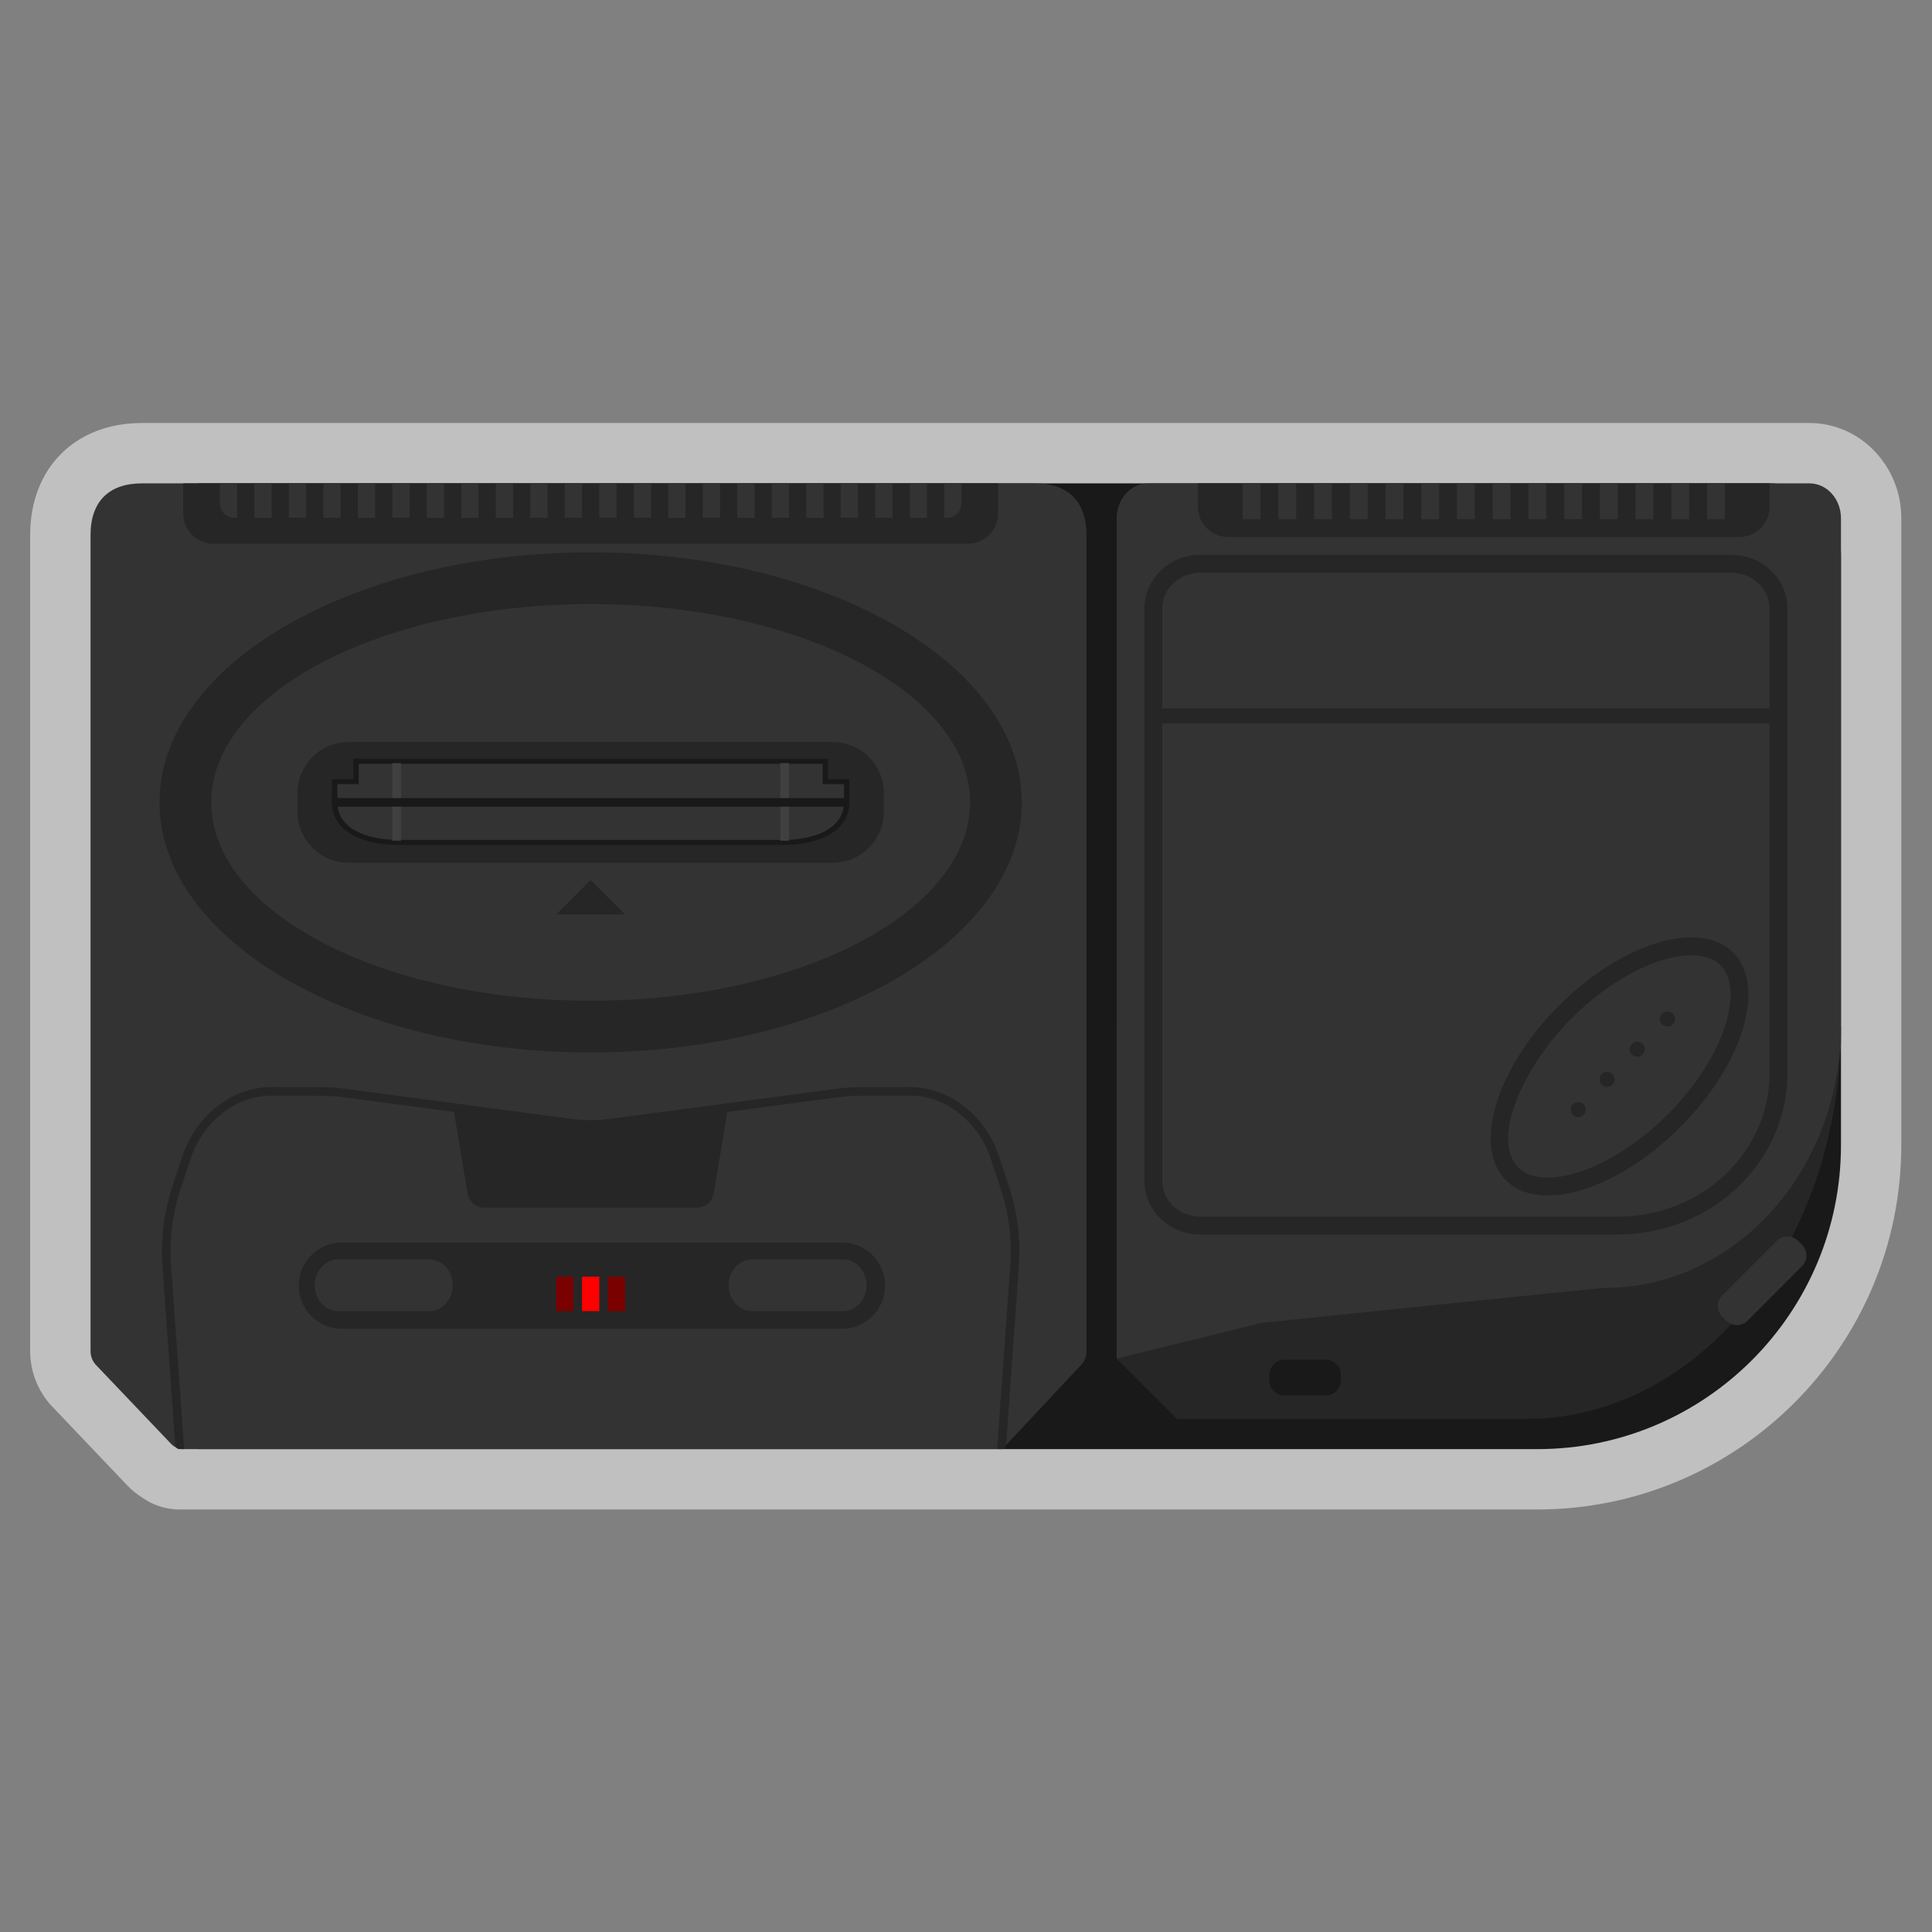 <?xml version="1.0" encoding="UTF-8" standalone="no"?>
<svg
   xmlns:dc="http://purl.org/dc/elements/1.1/"
   xmlns:cc="http://creativecommons.org/ns#"
   xmlns:rdf="http://www.w3.org/1999/02/22-rdf-syntax-ns#"
   xmlns:svg="http://www.w3.org/2000/svg"
   xmlns="http://www.w3.org/2000/svg"
   viewBox="0 0 341.333 341.333"
   height="256"
   width="256"
   xml:space="preserve"
   id="svg2"
   version="1.1"><rect x="0" y="0" width="341.333" height="341.333" fill="#808080" stroke="none"/><defs
     id="defs6"><clipPath
       id="clipPath18"
       clipPathUnits="userSpaceOnUse"><path
         id="path16"
         d="M 0,256 H 256 V 0 H 0 Z" /></clipPath><clipPath
       id="clipPath26"
       clipPathUnits="userSpaceOnUse"><path
         id="path24"
         d="M 4,200 H 252 V 56 H 4 Z" /></clipPath></defs><g
     transform="matrix(1.333,0,0,-1.333,0,341.333)"
     id="g10"><g
       id="g12"><g
         clip-path="url(#clipPath18)"
         id="g14"><g
           id="g20"><g
             id="g22" /><g
             id="g34"><g
               style="opacity:0.5"
               id="g32"
               clip-path="url(#clipPath26)"><g
                 id="g30"
                 transform="translate(239.826,200)"><path
                   id="path28"
                   style="fill:#ffffff;fill-opacity:1;fill-rule:nonzero;stroke:none"
                   d="m 0,0 h -5.296 -5.918 -2.367 -2.367 -2.368 -2.368 -2.367 -2.367 -2.367 -2.367 -2.368 -2.368 -2.367 -2.367 -2.367 -2.367 -2.369 -2.367 -2.367 -2.367 -2.367 -2.368 -2.367 -2.368 -2.367 -2.367 -2.367 -2.368 -2.368 -5.918 -6.601 -15.002 -4.886 -4.857 -2.287 -2.285 -2.286 -2.286 -2.285 -2.286 -2.285 -2.287 -2.285 -2.286 -2.286 -2.285 -2.286 -2.285 -2.287 -2.285 -2.286 -2.286 -2.285 -2.286 -2.285 -2.287 -2.285 -2.286 -2.286 -2.285 -2.286 -2.285 -2.287 -2.285 -2.286 -2.286 -2.285 -2.286 -2.285 -2.287 -2.285 -2.286 -2.286 -2.285 -2.286 -2.285 -2.287 -2.938 -1.919 -5.458 c -8.868,0 -14.827,-5.971 -14.827,-14.857 v -1.318 -106.734 -0.111 c 0,-2.53 0.903,-4.989 2.542,-6.919 0.191,-0.225 0.393,-0.444 0.604,-0.654 l 9.727,-10.218 c 0.591,-0.619 1.252,-1.159 1.977,-1.612 1.432,-1.017 3.151,-1.577 4.947,-1.577 h 0.515 0.099 1.793 105.382 0.267 0.307 0.614 70.981 c 26.602,0 48.245,21.666 48.245,48.297 v 13.526 64.696 4.845 C 12.174,-5.668 6.713,0 0,0" /></g></g></g></g><g
           transform="translate(234.53,192)"
           id="g36"><path
             id="path38"
             style="fill:#191919;fill-opacity:1;fill-rule:nonzero;stroke:none"
             d="m 0,0 h -208.326 v -128 h 177.551 c 22.226,0 40.245,18.041 40.245,40.296 V -9.481 C 9.47,-4.245 5.23,0 0,0" /></g><g
           transform="translate(148,120)"
           id="g40"><path
             id="path42"
             style="fill:#262626;fill-opacity:1;fill-rule:nonzero;stroke:none"
             d="m 0,0 v -44 l 8,-8 h 37.913 8.348 C 77.313,-52 96,-28.719 96,0 H 12.521 Z" /></g><g
           transform="translate(239.826,192)"
           id="g44"><path
             id="path46"
             style="fill:#333333;fill-opacity:1;fill-rule:nonzero;stroke:none"
             d="m 0,0 h -87.652 c -2.305,0 -4.174,-2.076 -4.174,-4.636 V -69.541 -74.177 -116 l 19.2,4.734 c 0,0 44.793,4.637 45.495,4.637 16.22,0 29.558,13.701 31.146,31.252 0.093,0.385 0.159,0.782 0.159,1.2 V -4.636 C 4.174,-2.076 2.305,0 0,0" /></g><g
           transform="translate(175.714,71.111)"
           id="g48"><path
             id="path50"
             style="fill:#191919;fill-opacity:1;fill-rule:nonzero;stroke:none"
             d="m 0,0 h -5.469 c -1.1,0 -2,0.899 -2,2 v 0.74 c 0,1.101 0.9,2 2,2 H 0 c 1.101,0 2,-0.899 2,-2 V 2 C 2,0.899 1.101,0 0,0" /></g><g
           transform="translate(230.53,184.889)"
           id="g52"><path
             id="path54"
             style="fill:#262626;fill-opacity:1;fill-rule:nonzero;stroke:none"
             d="m 0,0 h -67.755 c -2.209,0 -4,1.791 -4,4 V 7.111 L 4,7.111 V 4 C 4,1.791 2.21,0 0,0" /></g><path
           id="path56"
           style="fill:#333333;fill-opacity:1;fill-rule:nonzero;stroke:none"
           d="m 167.062,187.259 h -2.367 V 192 h 2.367 z" /><path
           id="path58"
           style="fill:#333333;fill-opacity:1;fill-rule:nonzero;stroke:none"
           d="m 171.796,187.259 h -2.367 V 192 h 2.367 z" /><path
           id="path60"
           style="fill:#333333;fill-opacity:1;fill-rule:nonzero;stroke:none"
           d="m 176.53,187.259 h -2.367 V 192 h 2.367 z" /><path
           id="path62"
           style="fill:#333333;fill-opacity:1;fill-rule:nonzero;stroke:none"
           d="m 181.266,187.259 h -2.367 V 192 h 2.367 z" /><path
           id="path64"
           style="fill:#333333;fill-opacity:1;fill-rule:nonzero;stroke:none"
           d="m 186,187.259 h -2.367 V 192 H 186 Z" /><path
           id="path66"
           style="fill:#333333;fill-opacity:1;fill-rule:nonzero;stroke:none"
           d="m 190.734,187.259 h -2.367 V 192 h 2.367 z" /><path
           id="path68"
           style="fill:#333333;fill-opacity:1;fill-rule:nonzero;stroke:none"
           d="m 195.47,187.259 h -2.368 V 192 h 2.368 z" /><path
           id="path70"
           style="fill:#333333;fill-opacity:1;fill-rule:nonzero;stroke:none"
           d="m 200.204,187.259 h -2.367 V 192 h 2.367 z" /><path
           id="path72"
           style="fill:#333333;fill-opacity:1;fill-rule:nonzero;stroke:none"
           d="m 204.938,187.259 h -2.367 V 192 h 2.367 z" /><path
           id="path74"
           style="fill:#333333;fill-opacity:1;fill-rule:nonzero;stroke:none"
           d="m 209.674,187.259 h -2.368 V 192 h 2.368 z" /><path
           id="path76"
           style="fill:#333333;fill-opacity:1;fill-rule:nonzero;stroke:none"
           d="m 214.408,187.259 h -2.367 V 192 h 2.367 z" /><path
           id="path78"
           style="fill:#333333;fill-opacity:1;fill-rule:nonzero;stroke:none"
           d="m 219.143,187.259 h -2.367 V 192 h 2.367 z" /><path
           id="path80"
           style="fill:#333333;fill-opacity:1;fill-rule:nonzero;stroke:none"
           d="M 223.878,187.259 H 221.51 V 192 h 2.368 z" /><path
           id="path82"
           style="fill:#333333;fill-opacity:1;fill-rule:nonzero;stroke:none"
           d="m 228.612,187.259 h -2.367 V 192 h 2.367 z" /><g
           transform="translate(229.5,182.519)"
           id="g84"><path
             id="path86"
             style="fill:#262626;fill-opacity:1;fill-rule:nonzero;stroke:none"
             d="m 0,0 h -15.092 -10.061 -45.276 c -4.079,0 -7.397,-3.19 -7.397,-7.111 v -75.852 c 0,-3.921 3.318,-7.111 7.397,-7.111 h 55.337 c 12.401,0 22.49,9.57 22.49,21.333 v 61.63 C 7.398,-3.19 4.079,0 0,0" /></g><g
           transform="translate(229.5,180.148)"
           id="g88"><path
             id="path90"
             style="fill:#333333;fill-opacity:1;fill-rule:nonzero;stroke:none"
             d="m 0,0 c 2.778,0 5.03,-2.122 5.03,-4.741 v -61.63 c 0,-10.472 -9.009,-18.962 -20.122,-18.962 h -55.337 c -2.778,0 -5.03,2.123 -5.03,4.741 v 75.851 c 0,2.619 2.252,4.741 5.03,4.741 l 45.276,0 H -15.092 0" /></g><g
           transform="translate(238.835,88.248)"
           id="g92"><path
             id="path94"
             style="fill:#333333;fill-opacity:1;fill-rule:nonzero;stroke:none"
             d="m 0,0 -7.216,-7.225 c -0.777,-0.778 -2.051,-0.778 -2.828,0 l -0.519,0.521 c -0.779,0.779 -0.779,2.054 0,2.832 l 7.214,7.225 c 0.779,0.779 2.051,0.779 2.829,0 L 0,2.832 C 0.777,2.054 0.777,0.779 0,0" /></g><g
           transform="translate(229.717,129.804)"
           id="g96"><path
             id="path98"
             style="fill:#262626;fill-opacity:1;fill-rule:nonzero;stroke:none"
             d="m 0,0 c 4.442,-4.448 1.298,-14.806 -7.022,-23.137 -8.322,-8.331 -18.667,-11.481 -23.109,-7.032 -4.441,4.447 -1.297,14.805 7.024,23.136 C -14.787,1.299 -4.441,4.447 0,0" /></g><g
           transform="translate(224.169,129.452)"
           id="g100"><path
             id="path102"
             style="fill:#333333;fill-opacity:1;fill-rule:nonzero;stroke:none"
             d="m 0,0 v 0 c 1.693,0 2.997,-0.446 3.874,-1.324 1.48,-1.481 1.729,-4.305 0.684,-7.747 -1.216,-4.004 -3.953,-8.28 -7.707,-12.038 -5.07,-5.077 -11.305,-8.357 -15.886,-8.357 -1.694,0 -2.997,0.445 -3.874,1.324 -3.753,3.758 0.689,13.444 7.023,19.786 C -10.816,-3.28 -4.58,0 0,0" /></g><g
           transform="translate(210.184,109)"
           id="g104"><path
             id="path106"
             style="fill:#262626;fill-opacity:1;fill-rule:nonzero;stroke:none"
             d="m 0,0 c 0,-0.553 -0.447,-1 -1,-1 -0.552,0 -1,0.447 -1,1 0,0.553 0.448,1 1,1 0.553,0 1,-0.447 1,-1" /></g><g
           transform="translate(214,113)"
           id="g108"><path
             id="path110"
             style="fill:#262626;fill-opacity:1;fill-rule:nonzero;stroke:none"
             d="m 0,0 c 0,-0.553 -0.447,-1 -1,-1 -0.553,0 -1,0.447 -1,1 0,0.553 0.447,1 1,1 0.553,0 1,-0.447 1,-1" /></g><g
           transform="translate(218,117)"
           id="g112"><path
             id="path114"
             style="fill:#262626;fill-opacity:1;fill-rule:nonzero;stroke:none"
             d="m 0,0 c 0,-0.553 -0.447,-1 -1,-1 -0.553,0 -1,0.447 -1,1 0,0.553 0.447,1 1,1 0.553,0 1,-0.447 1,-1" /></g><g
           transform="translate(222,121)"
           id="g116"><path
             id="path118"
             style="fill:#262626;fill-opacity:1;fill-rule:nonzero;stroke:none"
             d="m 0,0 c 0,-0.553 -0.447,-1 -1,-1 -0.553,0 -1,0.447 -1,1 0,0.553 0.447,1 1,1 0.553,0 1,-0.447 1,-1" /></g><g
           transform="translate(154.041,161.185)"
           id="g120"><path
             id="path122"
             style="fill:none;stroke:#262626;stroke-width:2;stroke-linecap:butt;stroke-linejoin:miter;stroke-miterlimit:10;stroke-dasharray:none;stroke-opacity:1"
             d="M 0,0 H 80.489" /></g><g
           transform="translate(137.172,192)"
           id="g124"><path
             id="path126"
             style="fill:#333333;fill-opacity:1;fill-rule:nonzero;stroke:none"
             d="m 0,0 h -118.344 c -4.404,0 -6.828,-2.406 -6.828,-6.857 v -1.318 -106.734 -10e-4 -0.106 c 0,-0.668 0.243,-1.277 0.641,-1.747 h 0.001 c 0.063,-0.075 0.13,-0.144 0.201,-0.212 l 9.825,-10.319 c 0.429,-0.451 1.023,-0.706 1.645,-0.706 h 107.273 0.268 c 0.628,0 1.227,0.261 1.658,0.72 l 9.669,10.327 c 0.062,0.06 0.122,0.124 0.178,0.19 0.399,0.47 0.641,1.079 0.641,1.747 V -6.857 C 6.828,-2.406 4.404,0 0,0" /></g><g
           transform="translate(78.286,116.571)"
           id="g128"><path
             id="path130"
             style="fill:#262626;fill-opacity:1;fill-rule:nonzero;stroke:none"
             d="m 0,0 c -31.509,0 -57.143,14.868 -57.143,33.143 0,18.275 25.634,33.143 57.143,33.143 31.509,0 57.143,-14.868 57.143,-33.143 C 57.143,14.868 31.509,0 0,0" /></g><g
           transform="translate(78.286,123.429)"
           id="g132"><path
             id="path134"
             style="fill:#333333;fill-opacity:1;fill-rule:nonzero;stroke:none"
             d="m 0,0 c -27.728,0 -50.286,11.792 -50.286,26.286 0,14.494 22.558,26.285 50.286,26.285 27.728,0 50.286,-11.791 50.286,-26.285 C 50.286,11.792 27.728,0 0,0" /></g><g
           transform="translate(110.393,141.714)"
           id="g136"><path
             id="path138"
             style="fill:#262626;fill-opacity:1;fill-rule:nonzero;stroke:none"
             d="m 0,0 h -64.214 c -3.713,0 -6.75,3.038 -6.75,6.75 v 2.5 c 0,3.712 3.037,6.75 6.75,6.75 H 0 C 3.713,16 6.75,12.962 6.75,9.25 V 6.75 C 6.75,3.038 3.713,0 0,0" /></g><g
           transform="translate(103.735,144.066)"
           id="g140"><path
             id="path142"
             style="fill:#191919;fill-opacity:1;fill-rule:nonzero;stroke:none"
             d="m 0,0 h -50.898 c -4.272,0 -8.837,1.501 -8.837,5.714 v 3.025 h 2.828 v 2.69 H 6.009 V 8.739 H 8.836 V 5.714 C 8.836,1.501 4.272,0 0,0" /></g><g
           transform="translate(44.707,152.133)"
           id="g144"><path
             id="path146"
             style="fill:#333333;fill-opacity:1;fill-rule:nonzero;stroke:none"
             d="m 0,0 v -2.353 c 0,-3.718 4.199,-5.042 8.129,-5.042 h 50.899 c 3.93,0 8.129,1.324 8.129,5.042 V 0 H 64.33 V 2.689 H 2.828 L 2.828,0 Z" /></g><path
           id="path148"
           style="fill:#404040;fill-opacity:1;fill-rule:nonzero;stroke:none"
           d="M 53.143,144.637 H 52 v 10.286 h 1.143 z" /><path
           id="path150"
           style="fill:#404040;fill-opacity:1;fill-rule:nonzero;stroke:none"
           d="m 104.571,144.637 h -1.143 v 10.286 h 1.143 z" /><path
           id="path152"
           style="fill:#191919;fill-opacity:1;fill-rule:nonzero;stroke:none"
           d="M 112.571,149.143 H 44 v 1.143 h 68.571 z" /><g
           transform="translate(111.607,79.955)"
           id="g154"><path
             id="path156"
             style="fill:#262626;fill-opacity:1;fill-rule:nonzero;stroke:none"
             d="m 0,0 h -66.309 c -3.145,0 -5.703,2.563 -5.703,5.714 0,3.151 2.558,5.715 5.703,5.715 H 0 c 3.145,0 5.703,-2.564 5.703,-5.715 C 5.703,2.563 3.145,0 0,0" /></g><g
           transform="translate(56.887,82.286)"
           id="g158"><path
             id="path160"
             style="fill:#333333;fill-opacity:1;fill-rule:nonzero;stroke:none"
             d="m 0,0 h -12.059 c -1.717,0 -3.113,1.538 -3.113,3.429 0,1.889 1.396,3.427 3.113,3.427 H 0 C 1.717,6.856 3.113,5.318 3.113,3.429 3.113,1.538 1.717,0 0,0" /></g><g
           transform="translate(111.744,82.286)"
           id="g162"><path
             id="path164"
             style="fill:#333333;fill-opacity:1;fill-rule:nonzero;stroke:none"
             d="m 0,0 h -12.059 c -1.717,0 -3.113,1.538 -3.113,3.429 0,1.889 1.396,3.427 3.113,3.427 H 0 C 1.717,6.856 3.113,5.318 3.113,3.429 3.113,1.538 1.717,0 0,0" /></g><path
           id="path166"
           style="fill:#ffffff;fill-opacity:1;fill-rule:nonzero;stroke:none"
           d="M 78.375,83.307 H 77.69 v 2.988 h 0.685 z" /><g
           transform="translate(128.286,184)"
           id="g168"><path
             id="path170"
             style="fill:#262626;fill-opacity:1;fill-rule:nonzero;stroke:none"
             d="m 0,0 h -100 c -2.209,0 -4,1.791 -4,4 V 8 H 4 V 4 C 4,1.791 2.209,0 0,0" /></g><g
           transform="translate(31.429,187.429)"
           id="g172"><path
             id="path174"
             style="fill:#333333;fill-opacity:1;fill-rule:nonzero;stroke:none"
             d="M 0,0 H -0.357 C -1.422,0 -2.286,0.863 -2.286,1.928 V 4.571 H 0 Z" /></g><path
           id="path176"
           style="fill:#333333;fill-opacity:1;fill-rule:nonzero;stroke:none"
           d="M 36,187.429 H 33.714 V 192 H 36 Z" /><path
           id="path178"
           style="fill:#333333;fill-opacity:1;fill-rule:nonzero;stroke:none"
           d="M 40.571,187.429 H 38.285 V 192 h 2.286 z" /><path
           id="path180"
           style="fill:#333333;fill-opacity:1;fill-rule:nonzero;stroke:none"
           d="M 45.143,187.429 H 42.857 V 192 h 2.286 z" /><path
           id="path182"
           style="fill:#333333;fill-opacity:1;fill-rule:nonzero;stroke:none"
           d="M 49.714,187.429 H 47.428 V 192 h 2.286 z" /><path
           id="path184"
           style="fill:#333333;fill-opacity:1;fill-rule:nonzero;stroke:none"
           d="M 54.286,187.429 H 52 V 192 h 2.286 z" /><path
           id="path186"
           style="fill:#333333;fill-opacity:1;fill-rule:nonzero;stroke:none"
           d="M 58.857,187.429 H 56.571 V 192 h 2.286 z" /><path
           id="path188"
           style="fill:#333333;fill-opacity:1;fill-rule:nonzero;stroke:none"
           d="M 63.429,187.429 H 61.143 V 192 h 2.286 z" /><path
           id="path190"
           style="fill:#333333;fill-opacity:1;fill-rule:nonzero;stroke:none"
           d="M 68,187.429 H 65.714 V 192 H 68 Z" /><path
           id="path192"
           style="fill:#333333;fill-opacity:1;fill-rule:nonzero;stroke:none"
           d="M 72.571,187.429 H 70.285 V 192 h 2.286 z" /><path
           id="path194"
           style="fill:#333333;fill-opacity:1;fill-rule:nonzero;stroke:none"
           d="M 77.143,187.429 H 74.857 V 192 h 2.286 z" /><path
           id="path196"
           style="fill:#333333;fill-opacity:1;fill-rule:nonzero;stroke:none"
           d="M 81.714,187.429 H 79.428 V 192 h 2.286 z" /><path
           id="path198"
           style="fill:#333333;fill-opacity:1;fill-rule:nonzero;stroke:none"
           d="M 86.286,187.429 H 84 V 192 h 2.286 z" /><path
           id="path200"
           style="fill:#333333;fill-opacity:1;fill-rule:nonzero;stroke:none"
           d="M 90.857,187.429 H 88.571 V 192 h 2.286 z" /><path
           id="path202"
           style="fill:#333333;fill-opacity:1;fill-rule:nonzero;stroke:none"
           d="M 95.429,187.429 H 93.143 V 192 h 2.286 z" /><path
           id="path204"
           style="fill:#333333;fill-opacity:1;fill-rule:nonzero;stroke:none"
           d="M 100,187.429 H 97.714 V 192 H 100 Z" /><path
           id="path206"
           style="fill:#333333;fill-opacity:1;fill-rule:nonzero;stroke:none"
           d="m 104.571,187.429 h -2.286 V 192 h 2.286 z" /><path
           id="path208"
           style="fill:#333333;fill-opacity:1;fill-rule:nonzero;stroke:none"
           d="m 109.143,187.429 h -2.286 V 192 h 2.286 z" /><path
           id="path210"
           style="fill:#333333;fill-opacity:1;fill-rule:nonzero;stroke:none"
           d="m 113.714,187.429 h -2.286 V 192 h 2.286 z" /><path
           id="path212"
           style="fill:#333333;fill-opacity:1;fill-rule:nonzero;stroke:none"
           d="M 118.286,187.429 H 116 V 192 h 2.286 z" /><path
           id="path214"
           style="fill:#333333;fill-opacity:1;fill-rule:nonzero;stroke:none"
           d="m 122.857,187.429 h -2.286 V 192 h 2.286 z" /><g
           transform="translate(125.5,187.429)"
           id="g216"><path
             id="path218"
             style="fill:#333333;fill-opacity:1;fill-rule:nonzero;stroke:none"
             d="M 0,0 H -0.357 V 4.571 H 1.929 V 1.928 C 1.929,0.863 1.065,0 0,0" /></g><path
           id="path220"
           style="fill:#7b0000;fill-opacity:1;fill-rule:nonzero;stroke:none"
           d="m 76,82.286 h -2.286 v 4.571 H 76 Z" /><path
           id="path222"
           style="fill:#7b0000;fill-opacity:1;fill-rule:nonzero;stroke:none"
           d="m 82.857,82.286 h -2.286 v 4.571 h 2.286 z" /><path
           id="path224"
           style="fill:#ff0000;fill-opacity:1;fill-rule:nonzero;stroke:none"
           d="m 79.429,82.286 h -2.286 v 4.571 h 2.286 z" /><g
           transform="translate(23.797,64)"
           id="g226"><path
             id="path228"
             style="fill:#262626;fill-opacity:1;fill-rule:nonzero;stroke:none"
             d="m 0,0 h 0.614 l -1.739,24.349 c -0.247,3.446 0.189,6.907 1.282,10.184 l 1.356,4.071 c 0.88,2.638 2.639,4.941 4.953,6.484 1.733,1.155 3.749,1.766 5.843,1.766 l 6.121,-0.007 c 1.149,-0.001 2.298,-0.078 3.438,-0.23 l 30.057,-4 c 0.847,-0.113 1.709,-0.17 2.563,-0.17 0.854,0 1.717,0.057 2.563,0.17 l 30.057,4 c 1.141,0.152 2.289,0.229 3.439,0.23 l 6.12,0.007 h 0.013 c 1.621,0 3.237,-0.338 4.677,-1.085 2.882,-1.495 5.086,-4.104 6.106,-7.165 l 1.357,-4.071 c 1.093,-3.277 1.528,-6.738 1.282,-10.184 L 108.363,0 h 0.614 c 0.3,0 0.548,0.231 0.569,0.53 l 1.696,23.738 c 0.257,3.595 -0.198,7.207 -1.338,10.628 l -1.357,4.069 c -0.964,2.892 -2.865,5.382 -5.402,7.074 -1.915,1.276 -4.165,1.957 -6.465,1.957 h -0.013 l -6.121,-0.007 c -1.2,-10e-4 -2.399,-0.081 -3.588,-0.239 l -30.058,-4 c -0.8,-0.107 -1.606,-0.16 -2.412,-0.16 -0.805,0 -1.612,0.053 -2.412,0.16 l -30.057,4 c -1.19,0.158 -2.388,0.238 -3.588,0.239 l -6.121,0.007 h -0.013 c -2.301,0 -4.55,-0.681 -6.465,-1.957 C 3.294,44.347 1.393,41.857 0.429,38.965 L -0.928,34.896 C -2.068,31.475 -2.522,27.863 -2.266,24.268 L -0.57,0.53 C -0.549,0.231 -0.3,0 0,0" /></g><g
           transform="translate(92.35,96)"
           id="g230"><path
             id="path232"
             style="fill:#262626;fill-opacity:1;fill-rule:nonzero;stroke:none"
             d="m 0,0 h -28.127 c -1.118,0 -2.072,0.808 -2.255,1.91 l -1.968,11.804 16.018,-2.002 c 1.506,-0.189 3.03,-0.189 4.536,0 L 4.222,13.714 2.254,1.91 C 2.071,0.808 1.117,0 0,0" /></g><g
           transform="translate(82.857,134.857)"
           id="g234"><path
             id="path236"
             style="fill:#262626;fill-opacity:1;fill-rule:nonzero;stroke:none"
             d="m 0,0 h -9.143 l 4.572,4.572 z" /></g></g></g></g></svg>